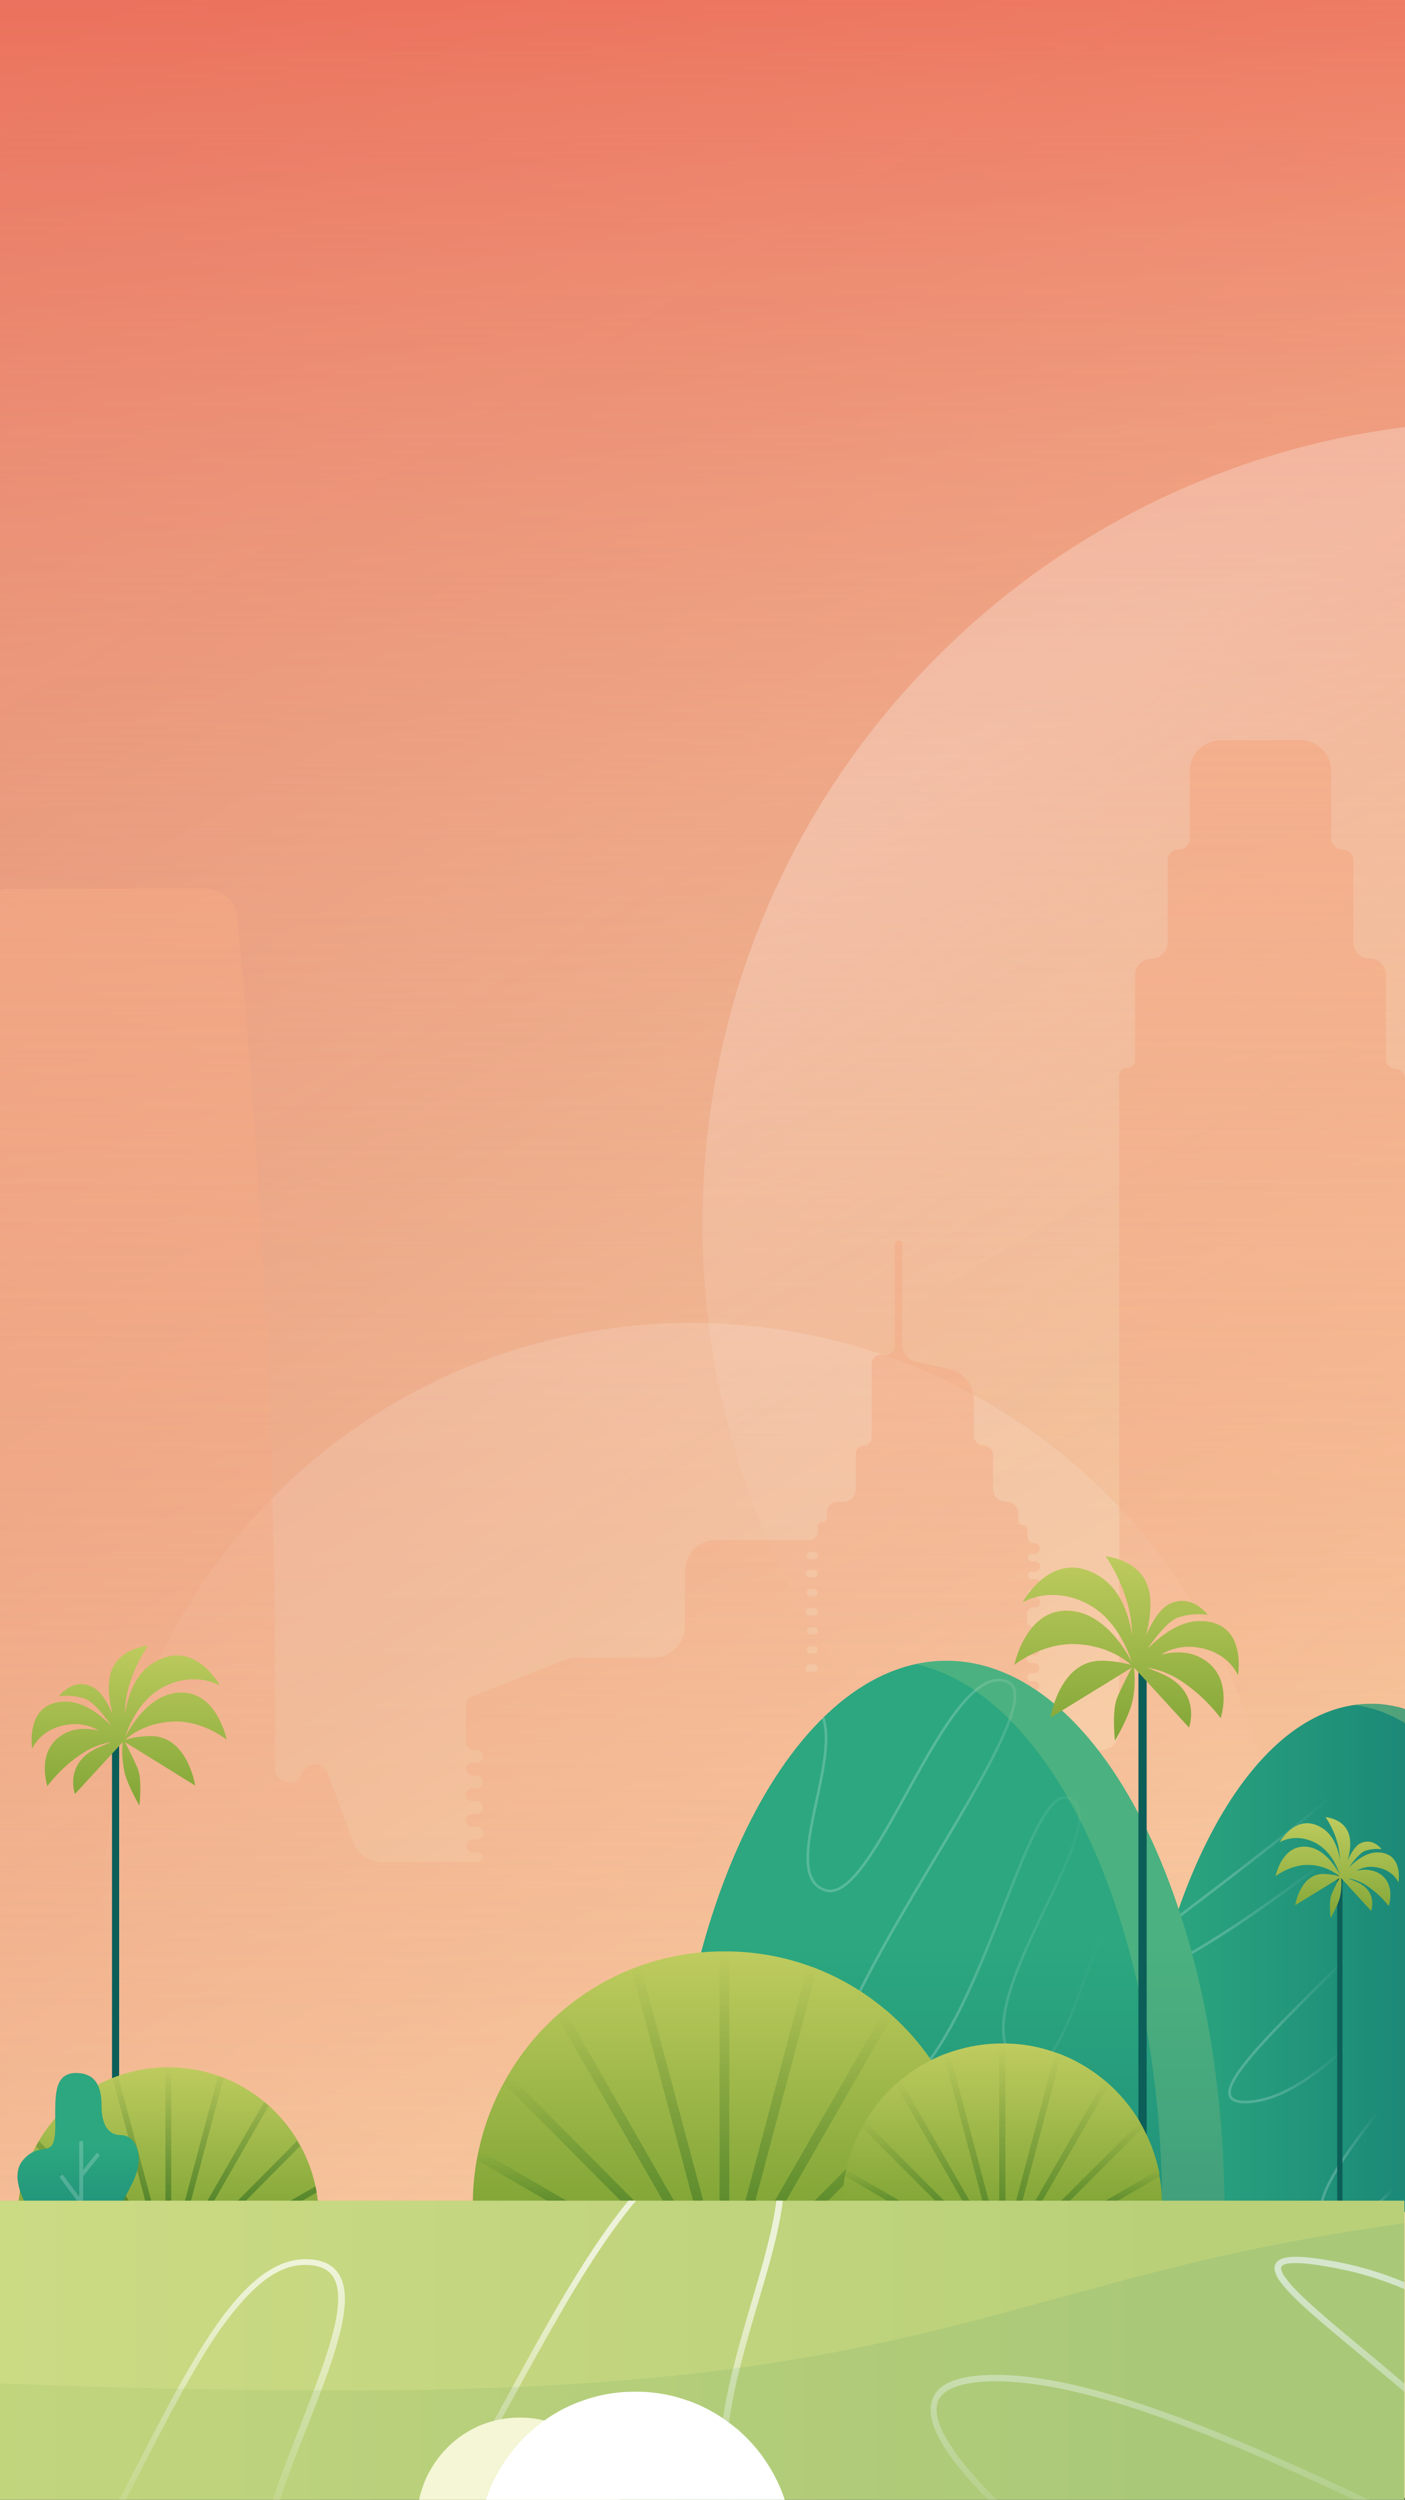 <svg id="hero-small" xmlns="http://www.w3.org/2000/svg" xmlns:xlink="http://www.w3.org/1999/xlink" viewBox="0 0 750 1334">
  <rect x="0" y="0" width="750" height="1334" fill="#333333" stroke="none"/>
  <defs>
    <linearGradient id="New_Gradient_Swatch_1" data-name="New Gradient Swatch 1" x1="-5.23" y1="41.13" x2="759.39" y2="1298.71" gradientUnits="userSpaceOnUse">
      <stop offset="0" stop-color="#f3806c" stop-opacity="0.89"/>
      <stop offset="1" stop-color="#ffecb9"/>
    </linearGradient>
    <linearGradient id="linear-gradient" x1="-30.51" y1="1203.32" x2="-28.84" y2="1203.32" gradientTransform="matrix(0, -689.59, -689.59, 0, 830173.5, -20261.17)" gradientUnits="userSpaceOnUse">
      <stop offset="0" stop-color="#ffedba" stop-opacity="0"/>
      <stop offset="0.1" stop-color="#fee0b0" stop-opacity="0.07"/>
      <stop offset="0.3" stop-color="#fabf96" stop-opacity="0.24"/>
      <stop offset="0.57" stop-color="#f5896d" stop-opacity="0.52"/>
      <stop offset="0.91" stop-color="#ed3f34" stop-opacity="0.89"/>
      <stop offset="1" stop-color="#eb2a24"/>
    </linearGradient>
    <linearGradient id="linear-gradient-2" x1="508.44" y1="404.29" x2="737.08" y2="800.31" gradientUnits="userSpaceOnUse">
      <stop offset="0" stop-color="#fff" stop-opacity="0.25"/>
      <stop offset="0.24" stop-color="#fff" stop-opacity="0.15"/>
      <stop offset="0.5" stop-color="#fff" stop-opacity="0.07"/>
      <stop offset="0.76" stop-color="#fff" stop-opacity="0.02"/>
      <stop offset="1" stop-color="#fff" stop-opacity="0"/>
    </linearGradient>
    <linearGradient id="linear-gradient-3" x1="-36.73" y1="1202.53" x2="-35.06" y2="1202.53" gradientTransform="matrix(0.1, 228.74, 228.74, -0.1, -274694.35, 9213.05)" gradientUnits="userSpaceOnUse">
      <stop offset="0" stop-color="#fff" stop-opacity="0.2"/>
      <stop offset="0.02" stop-color="#fff" stop-opacity="0.15"/>
      <stop offset="1" stop-color="#fff" stop-opacity="0"/>
    </linearGradient>
    <linearGradient id="linear-gradient-4" x1="-33.17" y1="1202.83" x2="-31.61" y2="1202.83" gradientTransform="matrix(0, 1100.16, 1100.16, 0, -1322928.87, 36338.62)" gradientUnits="userSpaceOnUse">
      <stop offset="0" stop-color="#f4a984"/>
      <stop offset="1" stop-color="#f4a984" stop-opacity="0"/>
    </linearGradient>
    <linearGradient id="linear-gradient-5" x1="572.34" y1="1045.27" x2="753.88" y2="1045.27" gradientUnits="userSpaceOnUse">
      <stop offset="0" stop-color="#2ca77f"/>
      <stop offset="0.24" stop-color="#2ca77f"/>
      <stop offset="1" stop-color="#1b8877"/>
    </linearGradient>
    <linearGradient id="linear-gradient-6" x1="716.18" y1="1145.09" x2="735.55" y2="1145.09" gradientUnits="userSpaceOnUse">
      <stop offset="0" stop-color="#fff" stop-opacity="0.2"/>
      <stop offset="1" stop-color="#fff" stop-opacity="0"/>
    </linearGradient>
    <linearGradient id="linear-gradient-7" x1="679.81" y1="1066.53" x2="719.67" y2="1066.53" xlink:href="#linear-gradient-6"/>
    <linearGradient id="linear-gradient-8" x1="652.55" y1="1009.95" x2="707.55" y2="1009.95" xlink:href="#linear-gradient-6"/>
    <linearGradient id="linear-gradient-9" x1="734.25" y1="1171.2" x2="743.43" y2="1171.2" xlink:href="#linear-gradient-6"/>
    <linearGradient id="linear-gradient-10" x1="658.14" y1="106.31" x2="709.94" y2="106.31" gradientTransform="translate(0 862)" xlink:href="#linear-gradient-6"/>
    <linearGradient id="linear-gradient-11" x1="-36.75" y1="1202.15" x2="-35.07" y2="1202.15" gradientTransform="matrix(0, 210.56, 210.56, 0, -252618.66, 8625.68)" gradientUnits="userSpaceOnUse">
      <stop offset="0" stop-color="#2ca77f"/>
      <stop offset="0.42" stop-color="#2ca77f"/>
      <stop offset="1" stop-color="#1b8877"/>
    </linearGradient>
    <linearGradient id="linear-gradient-12" x1="508.87" y1="161.64" x2="590.57" y2="161.64" gradientTransform="translate(0 862)" xlink:href="#linear-gradient-6"/>
    <linearGradient id="linear-gradient-13" x1="-54.94" y1="1200.67" x2="-53.26" y2="1200.67" gradientTransform="matrix(0, 42.51, 42.51, 0, -50326.58, 3286.67)" gradientUnits="userSpaceOnUse">
      <stop offset="0" stop-color="#d3d86c"/>
      <stop offset="1" stop-color="#82a637"/>
    </linearGradient>
    <linearGradient id="linear-gradient-14" x1="-45.32" y1="1201.12" x2="-43.65" y2="1201.12" gradientTransform="matrix(0, 77.82, 77.82, 0, -92869.67, 4324.47)" xlink:href="#linear-gradient-13"/>
    <linearGradient id="linear-gradient-15" x1="-40.96" y1="1200.83" x2="-39.28" y2="1200.83" gradientTransform="matrix(0, 106.71, 106.71, 0, -127753.52, 5367.54)" xlink:href="#linear-gradient-13"/>
    <linearGradient id="linear-gradient-16" x1="-43.66" y1="1200.12" x2="-41.98" y2="1200.12" gradientTransform="matrix(0, 80.51, 80.51, 0, -96234.56, 4555.27)" gradientUnits="userSpaceOnUse">
      <stop offset="0" stop-color="#084f15" stop-opacity="0"/>
      <stop offset="1" stop-color="#084f15" stop-opacity="0.3"/>
    </linearGradient>
    <linearGradient id="linear-gradient-17" x1="-44.31" y1="1199.81" x2="-42.64" y2="1199.81" gradientTransform="matrix(0, 75.99, 75.99, 0, -90816.96, 4415.68)" xlink:href="#linear-gradient-16"/>
    <linearGradient id="linear-gradient-18" x1="-46.93" y1="1198.99" x2="-45.26" y2="1198.99" gradientTransform="matrix(0, 62.02, 62.02, 0, -74032.39, 3983.72)" xlink:href="#linear-gradient-16"/>
    <linearGradient id="linear-gradient-19" x1="-54.04" y1="1196.76" x2="-52.37" y2="1196.76" gradientTransform="matrix(0, 41.4, 41.4, 0, -49241.29, 3344.62)" xlink:href="#linear-gradient-16"/>
    <linearGradient id="linear-gradient-20" x1="-83.71" y1="1187.58" x2="-82.03" y2="1187.58" gradientTransform="matrix(0, 17.33, 17.33, 0, -20300.77, 2598.59)" xlink:href="#linear-gradient-16"/>
    <linearGradient id="linear-gradient-21" x1="-44.31" y1="1200.13" x2="-42.64" y2="1200.13" gradientTransform="matrix(0, 75.99, 75.99, 0, -90780.83, 4415.68)" xlink:href="#linear-gradient-16"/>
    <linearGradient id="linear-gradient-22" x1="-46.93" y1="1199.74" x2="-45.26" y2="1199.74" gradientTransform="matrix(0, 62.02, 62.02, 0, -73963.21, 3983.81)" xlink:href="#linear-gradient-16"/>
    <linearGradient id="linear-gradient-23" x1="-54.04" y1="1198.35" x2="-52.37" y2="1198.35" gradientTransform="matrix(0, 41.4, 41.4, 0, -49142.92, 3344.62)" gradientUnits="userSpaceOnUse">
      <stop offset="0" stop-color="#084f15" stop-opacity="0"/>
      <stop offset="1" stop-color="#084f15"/>
    </linearGradient>
    <linearGradient id="linear-gradient-24" x1="-45.7" y1="1200.58" x2="-44.02" y2="1200.58" gradientTransform="matrix(0, 67.9, 67.9, 0, -80984.11, 4166.46)" xlink:href="#linear-gradient-13"/>
    <linearGradient id="linear-gradient-25" x1="-49.94" y1="1199.67" x2="-48.28" y2="1199.67" gradientTransform="matrix(0, 51.18, 51.18, 0, -60864.02, 3646.71)" xlink:href="#linear-gradient-16"/>
    <linearGradient id="linear-gradient-26" x1="-50.98" y1="1199.42" x2="-49.3" y2="1199.42" gradientTransform="matrix(0, 48.3, 48.3, 0, -57416.03, 3558.63)" xlink:href="#linear-gradient-16"/>
    <linearGradient id="linear-gradient-27" x1="-55.11" y1="1198.38" x2="-53.43" y2="1198.38" gradientTransform="matrix(0, 39.43, 39.43, 0, -46753.85, 3283.23)" xlink:href="#linear-gradient-16"/>
    <linearGradient id="linear-gradient-28" x1="-66.32" y1="1195.69" x2="-64.64" y2="1195.69" gradientTransform="matrix(0, 26.29, 26.29, 0, -30951.63, 2874.79)" xlink:href="#linear-gradient-16"/>
    <linearGradient id="linear-gradient-29" x1="-112.98" y1="1184.97" x2="-111.3" y2="1184.97" gradientTransform="matrix(0, 11.01, 11.01, 0, -12579.15, 2401.2)" xlink:href="#linear-gradient-16"/>
    <linearGradient id="linear-gradient-30" x1="-51.02" y1="1199.69" x2="-49.35" y2="1199.69" gradientTransform="matrix(0, 48.22, 48.22, 0, -57294.72, 3555.7)" xlink:href="#linear-gradient-16"/>
    <linearGradient id="linear-gradient-31" x1="-55.11" y1="1199.13" x2="-53.43" y2="1199.13" gradientTransform="matrix(0, 39.43, 39.43, 0, -46709.92, 3283.23)" xlink:href="#linear-gradient-16"/>
    <linearGradient id="linear-gradient-32" x1="-66.32" y1="1197.28" x2="-64.64" y2="1197.28" gradientTransform="matrix(0, 26.29, 26.29, 0, -30889.06, 2874.88)" xlink:href="#linear-gradient-16"/>
    <linearGradient id="linear-gradient-33" x1="-112.98" y1="1189.9" x2="-111.3" y2="1189.9" gradientTransform="matrix(0, 11.01, 11.01, 0, -12497.86, 2401.2)" xlink:href="#linear-gradient-16"/>
    <linearGradient id="linear-gradient-34" x1="-47.02" y1="1197.69" x2="-45.34" y2="1197.69" gradientTransform="matrix(0, 67.63, 67.63, 0, -80930.69, 4029.29)" xlink:href="#linear-gradient-13"/>
    <linearGradient id="linear-gradient-35" x1="-46.48" y1="1197.52" x2="-44.8" y2="1197.52" gradientTransform="matrix(0, 63.87, 63.87, 0, -76395.9, 4044.35)" xlink:href="#linear-gradient-13"/>
    <linearGradient id="linear-gradient-36" x1="-40.18" y1="1199.57" x2="-38.5" y2="1199.57" gradientTransform="matrix(0, 111.82, 111.82, 0, -134045.64, 5595.37)" xlink:href="#linear-gradient-23"/>
    <linearGradient id="linear-gradient-37" x1="-48.42" y1="1196.42" x2="-46.74" y2="1196.42" gradientTransform="matrix(0, 55.58, 55.58, 0, -66455.43, 3797.48)" xlink:href="#linear-gradient-11"/>
    <linearGradient id="linear-gradient-38" x1="-2195.33" y1="392.22" x2="1462.31" y2="392.22" gradientTransform="translate(0 862)" gradientUnits="userSpaceOnUse">
      <stop offset="0" stop-color="#eeef99"/>
      <stop offset="0.28" stop-color="#eeef99"/>
      <stop offset="0.77" stop-color="#b9d079"/>
      <stop offset="1" stop-color="#b9d079"/>
    </linearGradient>
    <linearGradient id="linear-gradient-39" x1="-36.03" y1="1202.94" x2="-35.28" y2="1202.94" gradientTransform="matrix(0, 211.58, 211.58, 0, -254110.9, 8834.01)" gradientUnits="userSpaceOnUse">
      <stop offset="0" stop-color="#fff" stop-opacity="0.7"/>
      <stop offset="1" stop-color="#fff" stop-opacity="0"/>
    </linearGradient>
    <linearGradient id="linear-gradient-40" x1="-281.7" y1="398.25" x2="775.9" y2="398.25" gradientTransform="translate(0 862)" gradientUnits="userSpaceOnUse">
      <stop offset="0" stop-color="#82a637" stop-opacity="0.1"/>
      <stop offset="0.16" stop-color="#82a637" stop-opacity="0.1"/>
      <stop offset="0.89" stop-color="#1b8877" stop-opacity="0.1"/>
      <stop offset="1" stop-color="#1b8877" stop-opacity="0.1"/>
    </linearGradient>
  </defs>
  <title>hero-small-bg-new</title>
  <g id="background">
    <g id="gradients">
      <rect id="gradient" width="750" height="1333" fill="url(#New_Gradient_Swatch_1)"/>
      <path id="overlay-gradient" d="M750,0H0V1333H750Z" fill="url(#linear-gradient)"/>
    </g>
    <g id="circles">
      <path id="bg_circle_bigger" data-name="bg circle bigger" d="M750,227.9v850.28A427.94,427.94,0,0,1,500.76,956.12C333,788.78,333.14,517.29,500.76,350A427.68,427.68,0,0,1,750,227.9Z" fill="url(#linear-gradient-2)"/>
      <path id="bg_circle_small" data-name="bg circle small" d="M591.09,1241.1c122.62-122.45,122.62-320.87,0-443.32s-321.52-122.45-444.13,0-122.61,320.87,0,443.32S468.38,1363.45,591.09,1241.1Z" fill="url(#linear-gradient-3)"/>
    </g>
    <path id="skyscrapers" d="M744.9,570.38a5.13,5.13,0,0,1-5.1-5.13v-45a8.74,8.74,0,0,0-8.7-8.75A8.67,8.67,0,0,1,725,509a8.78,8.78,0,0,1-2.55-6.19V459.26a5.86,5.86,0,0,0-5.8-5.93h-.1a5.87,5.87,0,0,1-5.9-5.84v-35.8A16.6,16.6,0,0,0,694.1,395H651.7a16.67,16.67,0,0,0-16.6,16.69v35.7a5.87,5.87,0,0,1-5.8,5.94h-.1a5.86,5.86,0,0,0-5.9,5.83V502.9a8.74,8.74,0,0,1-8.7,8.75,8.68,8.68,0,0,0-6.15,2.57,8.77,8.77,0,0,0-2.55,6.18v45.26a4.25,4.25,0,0,1-4.2,4.22,4.18,4.18,0,0,0-3,1.25,4.24,4.24,0,0,0-1.24,3v350a9.88,9.88,0,0,1-9.88,9.86,9.87,9.87,0,0,0-9.8,9.89v139.32a12.12,12.12,0,0,1-12.06,12.17h-11a1.11,1.11,0,0,1-1.1-1.1,1.11,1.11,0,0,0-1.1-1.11h-3.7a2,2,0,0,1-1.6-2.31,1.91,1.91,0,0,1,1.6-1.61h2a2.82,2.82,0,0,0,0-5.63h-1.8a2.35,2.35,0,0,1-2.3-2.32,2.27,2.27,0,0,1,2.22-2.31h1.78a2.82,2.82,0,0,0,.81-5.59l-.16,0h-2.55a2,2,0,0,1-1.6-2.31,1.91,1.91,0,0,1,1.6-1.61h2a2.82,2.82,0,0,0,0-5.63h-2a2,2,0,0,1-1.6-2.32,1.92,1.92,0,0,1,1.6-1.61h2a2.83,2.83,0,0,0,.4-5.63H548.9a2,2,0,0,1-1.6-2.31,1.92,1.92,0,0,1,1.6-1.61h2a2.83,2.83,0,0,0,.4-5.63H549a2,2,0,0,1,0-4h2a2.83,2.83,0,0,0,.4-5.63h-2.3a2,2,0,0,1-1.6-2.32,1.92,1.92,0,0,1,1.6-1.61h2a2.83,2.83,0,0,0,.4-5.63h-2.3a2,2,0,0,1,0-4h2a2.83,2.83,0,0,0,2.5-3.11,2.88,2.88,0,0,0-2.2-2.51h-2.3a2,2,0,0,1-1.6-2.32,1.91,1.91,0,0,1,1.6-1.6h2a2.83,2.83,0,0,0,.81-5.6l-.16,0H549.3a2,2,0,0,1-1.6-2.31,1.92,1.92,0,0,1,1.6-1.61h2a2.8,2.8,0,0,0,2.8-2.81,2.87,2.87,0,0,0-2.8-2.82h-.5a3.38,3.38,0,0,1-3.4-3.36v-1.19a3.38,3.38,0,0,1,3.34-3.42h.66a2.83,2.83,0,0,0,.81-5.6l-.16,0H549.5a2,2,0,0,1-1.6-2.31,1.92,1.92,0,0,1,1.6-1.61h2a2.8,2.8,0,0,0,2.8-2.81,2.87,2.87,0,0,0-2.8-2.82h-2a2,2,0,0,1-1.6-2.31,1.91,1.91,0,0,1,1.6-1.61h2a2.83,2.83,0,0,0,.4-5.63h-2.3a2,2,0,0,1-1.6-2.32,1.91,1.91,0,0,1,1.6-1.6h2a2.81,2.81,0,0,0,2.8-2.82,2.87,2.87,0,0,0-2.8-2.82h-2a2,2,0,0,1-1.6-2.31,1.92,1.92,0,0,1,1.6-1.61h2a2.87,2.87,0,0,0,.3-5.73h-2.3a2,2,0,0,1-1.6-2.31,1.91,1.91,0,0,1,1.6-1.61h2a2.83,2.83,0,0,0,.4-5.63h-2.3a2,2,0,0,1,0-4h2a2.82,2.82,0,0,0,.81-5.59l-.16,0H549.8a2,2,0,0,1-1.6-2.31,1.91,1.91,0,0,1,1.6-1.61h2a2.82,2.82,0,0,0,.81-5.59l-.16,0H549.9a2,2,0,0,1-1.6-2.31,1.91,1.91,0,0,1,1.6-1.61h2a2.81,2.81,0,0,0,2.8-2.82,2.86,2.86,0,0,0-2.8-2.87h-2a2,2,0,0,1-1.6-2.32,1.92,1.92,0,0,1,1.6-1.61h2a2.83,2.83,0,0,0,.4-5.63H550a2,2,0,0,1-1.6-2.31A1.91,1.91,0,0,1,550,893h2a2.83,2.83,0,0,0,.4-5.63h-2.3a2,2,0,0,1,0-4h2a2.83,2.83,0,0,0,.4-5.64h-2.3a2,2,0,0,1-1.6-2.31,1.92,1.92,0,0,1,1.6-1.61h2a2.82,2.82,0,0,0,.81-5.59l-.16,0H551.7a3.38,3.38,0,0,1-3.4-3.36v-3.6a3.38,3.38,0,0,1,3.34-3.42h.66a2.8,2.8,0,0,0,2.8-2.81,2.87,2.87,0,0,0-2.8-2.82h-2a2,2,0,0,1-1.6-2.31,1.91,1.91,0,0,1,1.6-1.61h2a2.82,2.82,0,0,0,.81-5.59l-.16,0H550.4a2,2,0,0,1-1.6-2.32,1.91,1.91,0,0,1,1.6-1.6h2a2.83,2.83,0,0,0,.4-5.64h-2.3a2.12,2.12,0,0,1-1.7-2.31,2,2,0,0,1,1.7-1.71h2a2.81,2.81,0,0,0,2.6-3h0a2.9,2.9,0,0,0-2.3-2.61h-.9a3.38,3.38,0,0,1-3.4-3.36v-3.8a2.48,2.48,0,0,0-2.46-2.51h0a2.49,2.49,0,0,1-2.48-2.48v-3.76a6.24,6.24,0,0,0-6.2-6.23h-.5a6.84,6.84,0,0,1-6.8-6.84v-18.1a5.13,5.13,0,0,0-5.1-5.13,5.14,5.14,0,0,1-5.1-5.13V746.87a16.74,16.74,0,0,0-13.1-16.29l-17.9-3.92a9.47,9.47,0,0,1-7.3-9.25v-52.8a2,2,0,0,0-3.8-1.25,2.05,2.05,0,0,0-.1.55V718a5,5,0,0,1-4.9,5.13h-.1a4.83,4.83,0,0,1-1.2-.1,5.18,5.18,0,0,0-6.1,3.82,4,4,0,0,0-.11.91c0,.06,0,.13,0,.2v39.21a4.25,4.25,0,0,1-4.2,4.23,4.25,4.25,0,0,0-4.2,4.22v19a6.84,6.84,0,0,1-6.8,6.84H446.9a5.52,5.52,0,0,0-5.4,5.33v2.81a2.49,2.49,0,0,1-2.46,2.52h0a2.48,2.48,0,0,0-2.48,2.47V817a4.81,4.81,0,0,1-4.8,4.83H382.2a16.67,16.67,0,0,0-16.6,16.69v29.37A16.67,16.67,0,0,1,349,884.54H308a17.1,17.1,0,0,0-6,1.11l-50.5,19.81a4.5,4.5,0,0,0-2.8,4.22v19.61a4.5,4.5,0,0,0,4.46,4.53h1.14a3.42,3.42,0,0,1,0,6.84H252a3.42,3.42,0,0,0,0,6.83h2.3a3.42,3.42,0,0,1,0,6.84H252a3.42,3.42,0,0,0,0,6.84h2.3a3.43,3.43,0,0,1,.4,6.84h-2.6a3.42,3.42,0,0,0,0,6.84h2.32a3.42,3.42,0,0,1,0,6.84H252.1a3.42,3.42,0,0,0,0,6.83h3.12a2.57,2.57,0,0,1,0,5.13H203.9a16.5,16.5,0,0,1-15.6-11L175,946.39a7.23,7.23,0,0,0-13.6,0c-2.8,7.74-14.7,5.53-14.6-2.72V903.05c0-22.63,0-45.36-.6-68,0-9.66-.6-19.82-.6-29.47-.6-20.92-1.1-41.93-2.3-63.46-.6-10.15-.6-20.41-1.1-30.57-1.1-19.81-1.7-39.12-2.8-58.93,0-2.31-.6-4.52-.6-6.84-1.1-17.59-2.3-34.49-3.4-52.09-2.3-31.67-5.1-63.45-7.9-95.13-.2-2.92-.5-5.83-.8-8.85a17.17,17.17,0,0,0-17-15.49H4.5a16.42,16.42,0,0,0-4.5.64V1333H750V575.51A5.14,5.14,0,0,0,744.9,570.38ZM434.5,892.08h-3.7a.65.65,0,0,1-.6-.6v-1.41a2,2,0,0,1,2-2h2.3a2.16,2.16,0,0,1,2,2A2,2,0,0,1,434.5,892.08Zm0-9.65h-2.2a2,2,0,0,1-1.6-2.31,1.91,1.91,0,0,1,1.6-1.61h2.3a1.9,1.9,0,0,1,1.9,1.91A2,2,0,0,1,434.5,882.43Zm0-10.16h-2.2a2,2,0,0,1-1.6-2.31,1.92,1.92,0,0,1,1.6-1.61h2.3a1.91,1.91,0,0,1,1.9,1.91A2,2,0,0,1,434.5,872.27Zm2-12.16a2,2,0,0,1-2,2h-2.2a2,2,0,0,1-.7-3.93h3a1.79,1.79,0,0,1,1.9,1.66A1.13,1.13,0,0,1,436.5,860.11Zm-2-8.25h-2.2a2,2,0,0,1-1.6-2.31,1.91,1.91,0,0,1,1.6-1.61h2.3a1.9,1.9,0,0,1,1.9,1.91A2,2,0,0,1,434.5,851.86Zm0-10.16h-2.2a2,2,0,0,1-.7-3.92h3a1.91,1.91,0,0,1,1.9,1.91A2,2,0,0,1,434.5,841.7Zm0-9.65h-2.2a2,2,0,0,1-1.6-2.31,1.91,1.91,0,0,1,1.6-1.61h2.3a1.9,1.9,0,0,1,1.9,1.91A2,2,0,0,1,434.5,832.05Z" fill="url(#linear-gradient-4)"/>
  </g>
  <g id="nature">
    <g id="mountain2">
      <path d="M749.28,911.83l.72.22v268.33H730.34c-.41.32-.81.62-1.21.91H603.9v-.91c.07-46.87,5.7-90.93,15.56-129.36q3.56-13.9,7.84-26.79v0c23.13-69.55,61.19-115,104.29-115,.68,0,1.36,0,2,0l.52,0c.64,0,1.28.06,1.92.11s1.49.12,2.23.2,1.3.15,1.94.24l.66.1c.46.06.91.14,1.36.22.8.14,1.6.29,2.4.47l1,.22a10.3,10.3,0,0,1,1.19.29l.61.15c.46.12.93.24,1.39.38Z" fill="url(#linear-gradient-5)"/>
      <path d="M705.36,1181.29c-.06-.29-.11-.59-.15-.91-1.49-12.9,19.84-40.89,44.79-71.17" fill="none" stroke-miterlimit="1.15" stroke-width="1.44" stroke="url(#linear-gradient-6)"/>
      <path d="M750,1059.74c-26.17,29.5-55.36,59-81.7,61.78-43.61,4.52,43-63.51,81.7-110.45" fill="none" stroke-miterlimit="1.15" stroke-width="1.44" stroke="url(#linear-gradient-7)"/>
      <path d="M750,969c-26.11,6.18-74.62,54.29-130.54,82.07" fill="none" stroke-miterlimit="1.15" stroke-width="1.44" stroke="url(#linear-gradient-8)"/>
      <path d="M750,1161c-7,8.1-13.64,14.75-19.66,19.37-.41.32-.81.62-1.21.91" fill="none" stroke-miterlimit="1.15" stroke-width="1.44" stroke="url(#linear-gradient-9)"/>
      <path d="M749.28,911.83V912c2.27,19.09-71.85,73.93-122,112.26" fill="none" stroke-miterlimit="1.15" stroke-width="1.44" stroke="url(#linear-gradient-10)"/>
      <path d="M749.28,911.83l.72.22v7.52c-.69-.42-1.38-.82-2.07-1.21a68.37,68.37,0,0,0-24.63-8.5,57.62,57.62,0,0,1,8.3-.6c.68,0,1.36,0,2,0l.52,0c.64,0,1.28.06,1.92.11s1.49.12,2.23.2,1.3.15,1.94.24l.66.1c.46.06.91.14,1.36.22.8.14,1.6.29,2.4.47l1,.22a10.3,10.3,0,0,1,1.19.29l.61.15c.46.12.93.24,1.39.38Z" fill="#c9d983" fill-opacity="0.3"/>
    </g>
    <g id="mountain1">
      <path d="M505.2,886.25c-81.9,0-148.3,131.4-148.3,293.43H653.5c-.1-162-66.4-293.43-148.3-293.43Z" fill="url(#linear-gradient-11)"/>
      <path d="M439.43,916.62c8.64,25.7-23.23,84.38,1.17,92.09,26.8,8.44,64.5-124,97.1-111.31S397,1114.89,457.3,1122.52s87.9-175.29,113.9-162.73-58.6,111.3-29.4,139.93,44.4-106.18,67.8-91,6.7,91-15.9,142.44" fill="none" stroke-miterlimit="1.15" stroke-width="1.44" stroke="url(#linear-gradient-12)"/>
      <path d="M620.4,1179.68h33.2c-.2-162-66.4-293.43-148.3-293.43a77.23,77.23,0,0,0-16.6,1.81C562.7,904.33,620.3,1028.7,620.4,1179.68Z" fill="#c9d983" fill-opacity="0.2"/>
    </g>
    <g id="palm">
      <rect x="713.8" y="999.87" width="2.8" height="178.41" fill="#0c5e59"/>
      <path d="M735.2,988.52c-5.9,0-11.4,4.32-15.2,8.13,2.6-3.71,6.2-8.23,8.9-9a19.15,19.15,0,0,1,8.6-.8s-4.4-6.23-11-3.32c-2.9,1.21-5.3,5.33-7.1,9.35,1-3.72,1.8-8.14,1.1-12.16-1.7-10.25-12.9-11-12.9-11s6.3,8.84,7.4,19.19l.4,4c-1-5.93-3.3-13.06-9-17-14.2-9.55-23.2,7.13-23.2,7.13s8.1-5.12,18.8.3c8.5,4.32,12,13.36,13.2,17.08-1.4-2.71-7.3-13.26-16.6-14.77-14.1-2.31-17.7,15.57-17.7,15.57s8.1-6.43,18.1-6a26.49,26.49,0,0,1,16,6,40.6,40.6,0,0,0-8.5-1.2c-12.5-.1-15.1,16.67-15.1,16.67l23.7-14.56a89,89,0,0,0-4.3,8.84c-1.6,3.81-.5,12.55-.5,12.55s3.8-6.63,4.9-10.85a33.32,33.32,0,0,0,.7-10.44l16,17.48s4-10.65-8.2-15.67l-4.1-1.71a25.94,25.94,0,0,1,10.1,4,49.42,49.42,0,0,1,11.6,10.85s4.4-12.86-6.3-18.09a16.64,16.64,0,0,0-11-.7,15.11,15.11,0,0,1,10-2c9.7,1.21,12.5,8.14,12.5,8.14s2.8-16-11.3-16Z" fill="url(#linear-gradient-13)"/>
    </g>
    <g id="palm1">
      <rect x="607.7" y="890.17" width="4.4" height="291.32" fill="#0c5e59"/>
      <path d="M640.4,865.06c-10.7,0-20.8,7.73-27.8,14.76,4.7-6.83,11.3-15,16.3-16.67a35.13,35.13,0,0,1,15.8-1.41s-8.1-11.35-20-6c-5.3,2.31-9.8,9.85-13,17.08,1.8-6.83,3.1-14.77,2-22.2-2.9-18.48-23.5-20.09-23.5-20.09s11.5,16.07,13.6,35q.45,3.76.6,7.23c-1.8-11-6.1-24-16.5-30.94-25.8-17.28-42,13.26-42,13.26s14.8-9.24,34.2.6c15.3,7.74,21.8,24.51,24,31.14-2.6-5.12-13.1-24-30.3-26.92-25.7-4.32-32.3,28.53-32.3,28.53s14.7-11.85,32.9-11.05c14.1.6,24.3,6.43,29.3,11.05a61.66,61.66,0,0,0-15.4-2.21c-22.8-.3-27.5,30.34-27.5,30.34l43.3-26.62c-1.8,3.51-5.7,11-7.8,16.17-2.9,7.13-1.1,22.81-1.1,22.81s7-12.06,9-19.89c2-7.54,1.5-15.37,1.2-19.09l29.3,31.94s7.2-19.38-14.8-28.83c-2.9-1.2-5.5-2.31-7.5-3.11a46,46,0,0,1,18.3,7.23,86.73,86.73,0,0,1,20.9,19.69s7.9-23.51-11.7-32.75c-6.4-3.11-13.8-2.61-20-1.2A28.54,28.54,0,0,1,638.2,879c17.7,2.11,22.6,15,22.6,15s5.3-29-20.4-28.93Z" fill="url(#linear-gradient-14)"/>
    </g>
    <g id="bush-1">
      <path d="M517.9,1147.23a133.72,133.72,0,0,0-13.3-35.66c-.8-1.5-1.8-3.21-2.7-4.72a137.43,137.43,0,0,0-25.6-31.24,43.47,43.47,0,0,0-4-3.42,132.44,132.44,0,0,0-36-21.49c-1.6-.71-3.3-1.21-4.9-1.81a133.09,133.09,0,0,0-42-7.54h-5.3a133.09,133.09,0,0,0-42,7.54c-1.6.6-3.3,1.2-4.9,1.81a132.44,132.44,0,0,0-36,21.49c-1.4,1.11-2.7,2.31-4,3.42a132.54,132.54,0,0,0-25.6,31.24c-1,1.51-1.8,3.22-2.7,4.72a133.72,133.72,0,0,0-13.3,35.66c-.4,1.81-.7,3.62-1.1,5.33a132.23,132.23,0,0,0-2.1,23.5H521a141.29,141.29,0,0,0-2-23.5C518.6,1150.85,518.3,1149,517.9,1147.23Z" fill="url(#linear-gradient-15)"/>
      <path d="M384.1,1041.15v135h5.2v-135Z" fill="url(#linear-gradient-16)"/>
      <path d="M337.1,1050.7l33.4,125.67h5.4L341.9,1049c-1.5.5-3.2,1.1-4.8,1.71Z" fill="url(#linear-gradient-17)"/>
      <path d="M297.1,1075.61l57.8,100.56h5.9l-59.7-104c-1.4,1.11-2.7,2.31-4,3.42Z" fill="url(#linear-gradient-18)"/>
      <path d="M268.8,1111.57l64.4,64.8h7.3l-69-69.42c-.9,1.51-1.8,3.12-2.7,4.62Z" fill="url(#linear-gradient-19)"/>
      <path d="M254.4,1152.66l40.7,23.51h10.4l-50-29C255.1,1149,254.8,1150.85,254.4,1152.66Z" fill="url(#linear-gradient-20)"/>
      <path d="M397.4,1176.37h5.3l33.4-125.67c-1.6-.71-3.3-1.21-4.9-1.81Z" fill="url(#linear-gradient-21)"/>
      <path d="M412.5,1176.37h6l57.8-100.56a41.86,41.86,0,0,0-4-3.41Z" fill="url(#linear-gradient-22)"/>
      <g opacity="0.3">
        <path d="M432.9,1176.37h7.2l64.4-64.7c-.8-1.5-1.8-3.21-2.7-4.72Z" fill="url(#linear-gradient-23)"/>
      </g>
      <path d="M468,1176.37h10.4l40.6-23.61c-.3-1.81-.7-3.62-1.1-5.32Z" fill="#084f15"/>
    </g>
    <g id="bush-2">
      <path d="M618.5,1157.88a87.57,87.57,0,0,0-8.5-22.7c-.5-1-1.1-1.91-1.6-3a86,86,0,0,0-16.3-19.89c-.8-.71-1.7-1.51-2.6-2.21a85.55,85.55,0,0,0-22.9-13.67,32.64,32.64,0,0,0-3.2-1.1,80.81,80.81,0,0,0-26.7-4.82h-3.3a86.16,86.16,0,0,0-26.7,4.82c-1.1.4-2.1.7-3.1,1.1a85.55,85.55,0,0,0-22.9,13.67,30.62,30.62,0,0,1-2.6,2.21,84.4,84.4,0,0,0-16.3,19.89c-.5,1-1.1,1.9-1.6,3a87.57,87.57,0,0,0-8.5,22.7c-.3,1.11-.4,2.31-.7,3.42a96.31,96.31,0,0,0-1.4,15.07H620.3a76.17,76.17,0,0,0-1.4-15.07,9.65,9.65,0,0,0-.4-3.42Z" fill="url(#linear-gradient-24)"/>
      <path d="M533.4,1090.58v85.79h3.3v-85.79Z" fill="url(#linear-gradient-25)"/>
      <path d="M503.7,1096.4l21.2,79.77h3.4l-21.5-81A24.23,24.23,0,0,1,503.7,1096.4Z" fill="url(#linear-gradient-26)"/>
      <path d="M478.2,1112.48l36.7,63.89h3.8l-37.9-66.1A27.34,27.34,0,0,0,478.2,1112.48Z" fill="url(#linear-gradient-27)"/>
      <path d="M460.1,1135.18l41,41.09h4.7l-43.8-44.1C461.4,1133.27,460.7,1134.28,460.1,1135.18Z" fill="url(#linear-gradient-28)"/>
      <path d="M451.1,1161.3l25.9,15.07h6.6l-31.8-18.49C451.5,1159,451.3,1160.19,451.1,1161.3Z" fill="url(#linear-gradient-29)"/>
      <path d="M541.9,1176.37h3.4l21.2-79.77a32.64,32.64,0,0,0-3.2-1.1Z" fill="url(#linear-gradient-30)"/>
      <path d="M551.5,1176.37h3.8l36.7-63.89c-.8-.71-1.7-1.51-2.6-2.21Z" fill="url(#linear-gradient-31)"/>
      <path d="M564.5,1176.37h4.7l41-41.09c-.5-1-1.1-1.91-1.6-3Z" fill="url(#linear-gradient-32)"/>
      <path d="M586.7,1176.37h6.6l25.9-15.07c-.18-1.15-.41-2.29-.7-3.42Z" fill="url(#linear-gradient-33)"/>
    </g>
    <g id="palm2">
      <rect x="59.8" y="929.85" width="3.8" height="253.25" fill="#0c5e59"/>
      <path d="M35.2,908.05c9.3,0,18.1,6.73,24.2,12.86-4.1-5.93-9.8-13-14.2-14.47a30,30,0,0,0-13.7-1.2s7-10,17.4-5.23c4.7,2,8.5,8.54,11.3,14.87C58.6,909,57.5,902,58.5,895.59,61,879.52,79,878.22,79,878.22s-10,13.86-11.9,30.33c-.3,2.11-.4,4.32-.5,6.33C68.2,905.34,71.9,894,80.9,888c22.5-15,36.5,11.55,36.5,11.55s-12.9-8-29.8.5c-13.3,6.74-19,21.3-20.8,27,2.2-4.52,11.4-21,26.2-23.51,22.3-3.72,28,24.81,28,24.81S108.2,918,92.4,918.7c-12.2.5-21.1,5.62-25.5,9.64a51,51,0,0,1,13.4-1.91c19.8-.3,23.9,26.42,23.9,26.42l-37.5-23.2c1.6,3.11,4.9,9.54,6.8,14.06,2.5,6.13.9,19.79.9,19.79s-6.1-10.45-7.8-17.28a51.28,51.28,0,0,1-1.1-16.57L40,957.37s-6.2-16.87,12.9-25c2.5-1.1,4.8-2,6.5-2.71A39.79,39.79,0,0,0,43.5,936a74.13,74.13,0,0,0-18.2,17.18s-6.9-20.5,10.1-28.53c5.6-2.72,12-2.31,17.4-1.11a25.13,25.13,0,0,0-15.9-3.31c-15.4,1.9-19.7,12.95-19.7,12.95S13,907.85,35.2,908.05Z" fill="url(#linear-gradient-34)"/>
    </g>
    <g id="bush-3">
      <path d="M168.4,1166.62a82.39,82.39,0,0,0-7.9-21.39c-.5-.91-1.1-1.91-1.6-2.82a83.11,83.11,0,0,0-15.3-18.68c-.8-.71-1.6-1.41-2.4-2a78.44,78.44,0,0,0-21.6-12.86c-1-.4-2-.7-3-1.1a79.86,79.86,0,0,0-25.2-4.53H88.3a76.84,76.84,0,0,0-25.2,4.53c-1,.3-2,.7-3,1.1a79.49,79.49,0,0,0-21.6,12.86c-.8.7-1.6,1.41-2.4,2a80.93,80.93,0,0,0-15.3,18.68c-.6.91-1.1,1.91-1.6,2.82a77.78,77.78,0,0,0-8,21.39c-.2,1.11-.4,2.11-.6,3.22a82.8,82.8,0,0,0-1.2,14.06H170.2a82.8,82.8,0,0,0-1.2-14.06C168.8,1168.73,168.6,1167.73,168.4,1166.62Z" fill="url(#linear-gradient-35)"/>
      <path d="M88.3,1103.13v80.77h3.1v-80.77Zm-28.2,5.73,20,75.14h3.2L63,1107.76l-.7.3h0a13.47,13.47,0,0,0-2.2.8ZM70.8,1184l-34.6-60.17.2-.2h0a19.06,19.06,0,0,1,2.2-1.81l35.7,62.28Zm-51.6-38.67,38.5,38.77h4.4l-41.3-41.59c-.2.4-.5.91-.8,1.41S19.5,1144.92,19.2,1145.33ZM34.9,1184l-24.3-14.06a12.44,12.44,0,0,1,.4-1.81h0l.3-1.51L41.2,1184Zm61.3,0h3.2l20-75.14c-1-.4-2-.7-3-1.1Zm12.6,0h-3.6l35.8-62.28c.8.6,1.6,1.3,2.4,2Zm8.6,0h4.3l38.5-38.77c-.5-.91-1.1-1.91-1.6-2.82Zm27.2,0h-6.2l30-17.28c.3,1.11.5,2.11.7,3.22Z" fill-rule="evenodd" fill="url(#linear-gradient-36)"/>
    </g>
    <g id="bush-4">
      <path d="M64.6,1139.4c-7.5,0-10.4-6.63-10.4-15.87s-2.6-16.78-12.7-17.28c-13.2-.5-12,12.35-12,27.93,0,19.89-7.1,7.13-17,18.28-8.5,9.44,2.4,26.32,5.6,31.24H60.8c1.4-2.61,4.9-9,8.9-16.78C78.7,1150.35,72.2,1139.4,64.6,1139.4Z" fill="url(#linear-gradient-37)"/>
      <path d="M44.4,1142.51H42.3v29.74l-8.9-11.86-1.7,1.31L42.3,1176v7.94h2.1v-22.6l9-11.25-1.7-1.31-7.3,9.14v-15.37Z" fill="#fff" fill-opacity="0.2" fill-rule="evenodd"/>
    </g>
    <g id="grass">
      <rect y="1174.36" width="749.71" height="159.72" fill="url(#linear-gradient-38)"/>
      <path d="M636.7,1292.79c-36.7-14.06-72.8-24.71-102-25.41-11.7-.3-20.4.9-26.5,3.31s-9.9,6.33-11,11.46.1,10.64,3,16.77,7.5,12.86,13.3,19.79c4.13,5,8.87,10.13,14.08,15.37h4.59c-6-6-11.51-11.85-16.17-17.48a101.59,101.59,0,0,1-12.9-19.09c-2.8-5.72-3.7-10.64-2.8-14.56s3.6-6.83,9.1-9,13.8-3.42,25.2-3.12c28.6.71,64.3,11,100.9,25.12,29.83,11.44,60.17,25.27,87.82,38.17h7.77C701.81,1320.35,669,1305.22,636.7,1292.79Zm47.9-83.88c.9-.6,2.5-1.1,5.2-1.2,5.5-.3,14.3.8,27.4,3.51a177.44,177.44,0,0,1,32.51,10.35v-3.68a179,179,0,0,0-31.81-10c-13.1-2.71-22.4-3.82-28.3-3.52-2.9.2-5.3.71-6.9,1.81a5,5,0,0,0-2.3,5,14.9,14.9,0,0,0,2.7,6,58.41,58.41,0,0,0,6.1,7.13c5,5.23,12,11.36,20.2,18.29,4.8,4.12,10.1,8.43,15.6,13.06,6.6,5.52,13.6,11.35,20.76,17.43l4,3.38v-4.45c-7.76-6.63-15.37-12.94-22.51-18.88-5.5-4.62-10.8-8.94-15.6-13.06-8.2-6.93-15-13.05-19.9-18.08a51.61,51.61,0,0,1-5.7-6.73,10.67,10.67,0,0,1-2.2-4.52,4.07,4.07,0,0,1,.1-1.1A2.52,2.52,0,0,1,684.6,1208.91Zm-503.2,5.53c-3.3-5.83-9.2-8.84-18.4-8.84s-18,4.12-26.3,11.05-16.3,16.77-24.2,28.53c-5.93,8.87-11.85,18.87-17.77,29.57l-1.85,3.37c-6.56,12-13.13,24.72-19.78,37.68l-7.8,15.07-1.67,3.21h3.43l.94-1.81c2.6-5.12,5.2-10.14,7.8-15.17,7.53-14.68,14.94-29,22.31-42.28,5.63-10.12,11.25-19.59,16.89-28,7.8-11.55,15.7-21.09,23.6-27.82s15.9-10.35,24.2-10.35,13,2.71,15.4,7c2.5,4.52,2.9,11.25,1.5,19.89-1.3,7.94-4,17.08-7.44,27q-2.2,6.33-4.75,13.06c-2.26,6-4.67,12.16-7.11,18.42v.1l-2.2,5.62c-4.49,11.54-9,23.21-12.62,34.36h3.83c3.49-10.58,7.74-21.67,12.09-32.75.8-2,1.5-3.92,2.3-5.82,2.65-6.72,5.27-13.42,7.71-19.92,5.41-14.4,9.9-27.91,11.69-39,1.5-8.87,1.3-16.61-1.8-22.1Zm154.08-40.08c-1.26,1.52-2.52,3.1-3.77,4.71-.81,1-1.61,2.07-2.41,3.12-19.27,25.42-37.76,58.77-55.85,91.74l-.65,1.18-.1.3-9.06,16.42c-8.17,14.73-16.31,29.07-24.45,42.25h3.64c8.3-13.52,16.57-28.13,24.84-43.13q3.91-7,7.83-14.23l.3-.5,1.35-2.45c17.77-32.37,35.74-64.74,54.56-89.58l.29-.39q3.76-5,7.54-9.44Zm78.93,0c-1.2,9.88-3.9,21.26-7.31,33.65-1.8,6.53-3.8,13.26-5.8,20.09l-.1.3c-2,6.73-4,13.66-5.9,20.49-1.41,5-2.76,10.11-4,15.14-2.21,8.92-4.08,17.74-5.29,26.12a.74.74,0,0,1-.05.33h0c-1.86,13.06-2.23,25.37.15,36.17a53.24,53.24,0,0,0,2.2,7.43h3.59a47,47,0,0,1-2.49-8.14c-2.08-9.7-1.92-20.92-.29-33.15.09-.68.19-1.38.29-2.08a272.08,272.08,0,0,1,5.55-27.12c1.13-4.55,2.37-9.13,3.65-13.73,1.9-6.83,3.9-13.76,5.9-20.49l.1-.31c2-6.83,4-13.56,5.8-20.09,3.46-12.56,6.28-24.38,7.46-34.55Z" fill-rule="evenodd" fill="url(#linear-gradient-39)"/>
      <path d="M749.71,1186.41v147.67H0v-62.22c29.24,1.25,60.7,2.25,94.73,2.89l3.38.07q33,.6,69.4.76H188.7c30.77,0,58.88-.6,84.75-1.69l3.7-.16c19.39-.86,37.51-2,54.56-3.4,21.45-1.75,41.18-3.89,59.58-6.34l3.66-.5q11.88-1.62,23.05-3.41C542.26,1240.21,605.91,1205.91,749.71,1186.41Z" fill="url(#linear-gradient-40)"/>
    </g>
    <g id="stones">
      <path d="M331,1334H223.72a55,55,0,0,1,5.38-14.79c.4-.6.7-1.3,1.1-1.91a56.8,56.8,0,0,1,10.5-13c.5-.41,1-.91,1.6-1.41a56.86,56.86,0,0,1,14.8-8.94c.7-.2,1.3-.5,2-.7a55.13,55.13,0,0,1,17.2-3.12h2.1a51.93,51.93,0,0,1,12.23,1.6,50.85,50.85,0,0,1,5,1.52c.6.2,1.3.4,2,.7a55.47,55.47,0,0,1,14.8,8.94,11.29,11.29,0,0,1,1.6,1.41,56.8,56.8,0,0,1,10.5,13,21.43,21.43,0,0,1,1.1,1.91A56.17,56.17,0,0,1,331,1334Z" fill="#f4f6d5"/>
      <path d="M418.9,1334H259.4a83.1,83.1,0,0,1,6-13.88c.6-.91,1.1-2,1.7-2.92a82.87,82.87,0,0,1,16-19.48c.8-.61,1.6-1.41,2.5-2.11q2.44-2.05,5-3.93a81.78,81.78,0,0,1,17.47-9.53c1-.31,2.1-.81,3.1-1.11a81.33,81.33,0,0,1,26.3-4.72h3.3a80.53,80.53,0,0,1,26.3,4.72,28.6,28.6,0,0,1,3.1,1.11,83.35,83.35,0,0,1,22.5,13.46,16.24,16.24,0,0,1,2.5,2.11,82.87,82.87,0,0,1,16,19.48c.6.91,1.2,2,1.7,2.92A83.1,83.1,0,0,1,418.9,1334Z" fill="#fff"/>
    </g>
  </g>
</svg>
